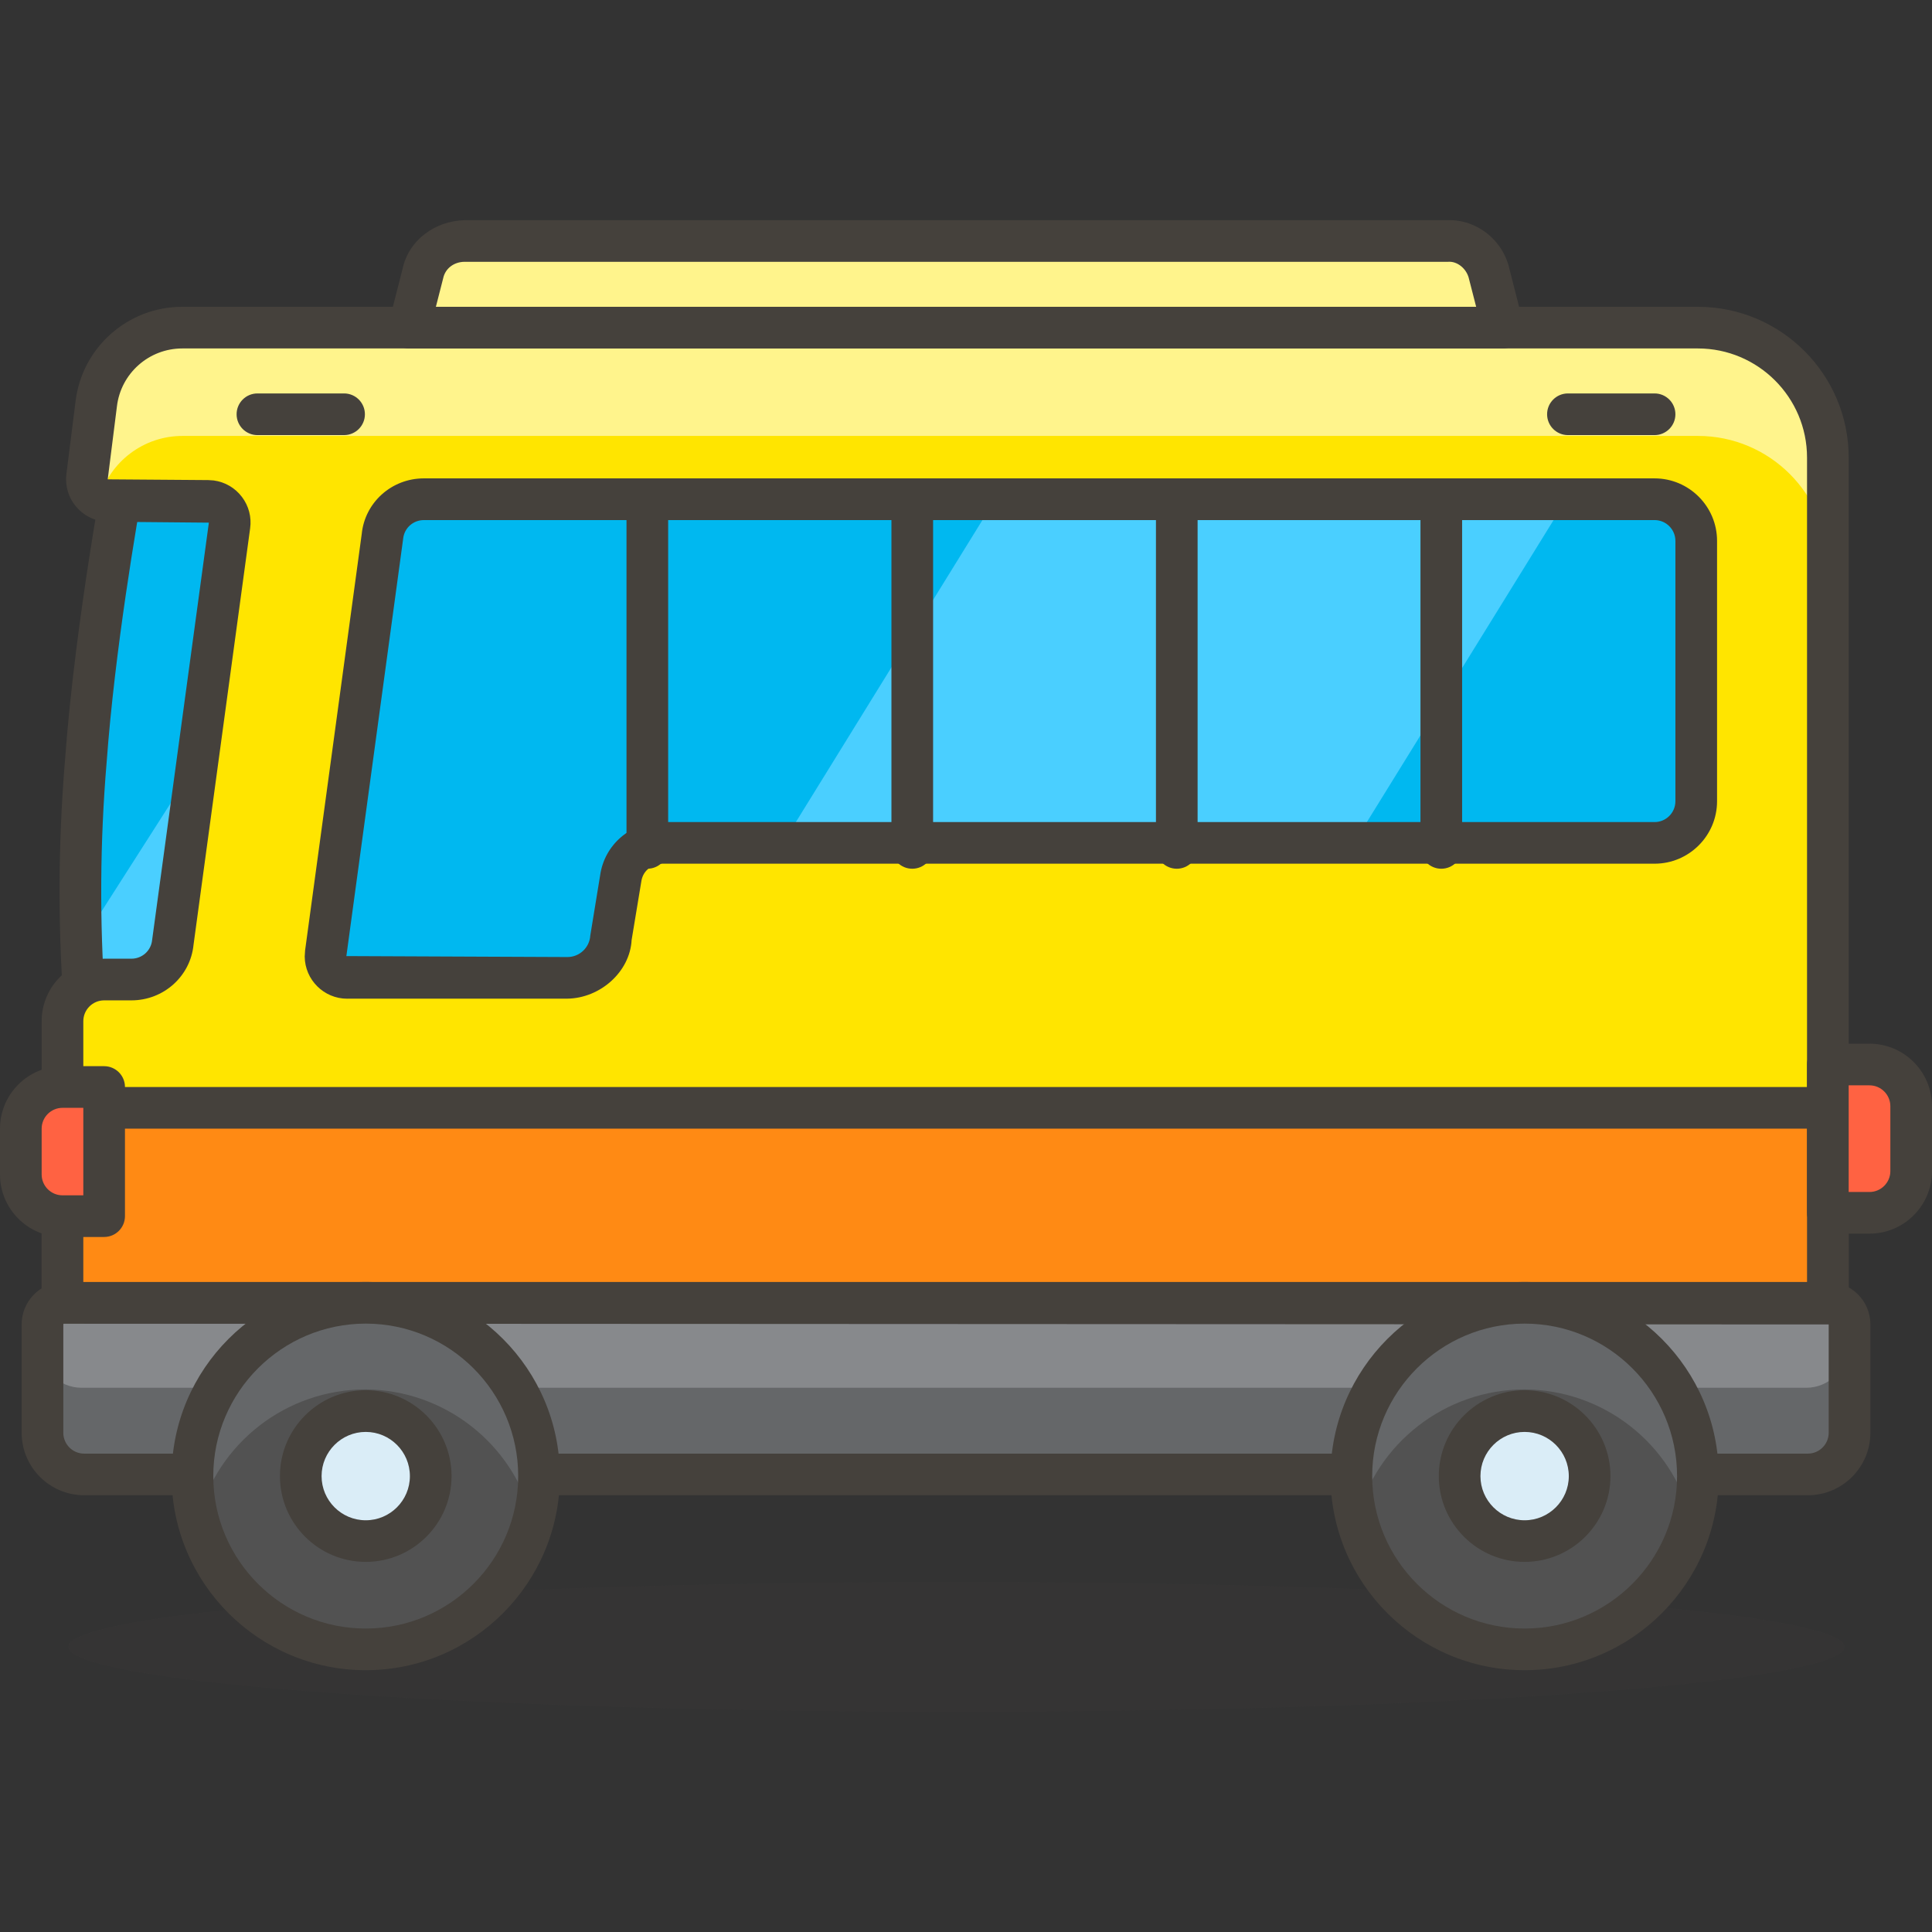 <?xml version="1.0" encoding="iso-8859-1"?>
<!-- Generator: Adobe Illustrator 21.0.0, SVG Export Plug-In . SVG Version: 6.00 Build 0)  -->
<svg xmlns="http://www.w3.org/2000/svg" xmlns:xlink="http://www.w3.org/1999/xlink" version="1.1" id="Capa_1" x="0px" y="0px" viewBox="0 0 46.38 46.38" style="enable-background:new 0 0 46.38 46.38;" xml:space="preserve" width="512" height="512">
<rect x="0" y="0" width="46.38" height="46.38" fill="#333333" stroke="none"/>
<g>
	<g id="_Group__514_">
		<path id="_Path__604_" style="fill:#00B8F0;" d="M3.06,10.985c0,0-0.75,3.87-1,7.29c-0.174,2.076-0.174,4.164,0,6.24h5.2v-13.53    H3.06z"/>
		<path id="_Path_2_596_" style="fill:#4ACFFF;" d="M1.96,22.625c0,1.16,0.11,1.89,0.11,1.89h5.2v-10.2L1.96,22.625z"/>
		<path style="fill:#45413C;" d="M7.26,25.015h-5.2c-0.26,0-0.477-0.199-0.498-0.458c-0.176-2.099-0.176-4.226,0-6.324    c0.249-3.405,1-7.305,1.007-7.344c0.045-0.235,0.251-0.405,0.491-0.405h4.2c0.276,0,0.5,0.224,0.5,0.5v13.53    C7.76,24.792,7.536,25.015,7.26,25.015z M2.523,24.015H6.76v-12.53H3.476c-0.195,1.077-0.719,4.114-0.917,6.827    C2.4,20.206,2.388,22.121,2.523,24.015z"/>
		
			<ellipse id="_Ellipse__584_" style="opacity:0.15;fill:#45413C;enable-background:new    ;" cx="22.96" cy="39.535" rx="21.32" ry="1.56"/>
		<path id="_Path_4_588_" style="fill:#FFE500;" d="M43.88,31.275H1.5v-6.76c0-0.552,0.448-1,1-1h0.65    c0.515,0.003,0.948-0.387,1-0.9l1.36-10c0.039-0.285-0.161-0.547-0.445-0.585C5.043,12.027,5.022,12.025,5,12.025H2.61    c-0.287,0.002-0.522-0.229-0.523-0.517c0-0.021,0.001-0.042,0.003-0.063l0.22-1.75c0.127-1.046,1.016-1.833,2.07-1.83h36.38    c1.723,0,3.12,1.397,3.12,3.12V31.275z"/>
		<g id="_Group_2_342_">
			<path id="_Path_5_577_" style="fill:#FFF48C;" d="M40.76,7.865H4.38c-1.054-0.003-1.943,0.784-2.07,1.83l-0.22,1.75     c-0.023,0.22,0.092,0.431,0.29,0.53c0.255-0.894,1.071-1.51,2-1.51h36.38c1.723,0,3.12,1.397,3.12,3.12v-2.6     C43.88,9.262,42.483,7.865,40.76,7.865z"/>
		</g>
		<path style="fill:#45413C;" d="M43.88,31.775H1.5c-0.276,0-0.5-0.224-0.5-0.5v-6.76c0-0.827,0.673-1.5,1.5-1.5h0.65    c0,0,0.001,0,0.002,0c0.261,0,0.475-0.193,0.5-0.45l1.362-10.018L2.61,12.525c-0.002,0-0.005,0-0.007,0    c-0.267,0-0.521-0.104-0.713-0.294c-0.194-0.191-0.302-0.447-0.304-0.719c0-0.021,0.004-0.104,0.007-0.125l0.221-1.755    C1.97,8.34,3.071,7.365,4.375,7.365c0.002,0,0.004,0,0.006,0H40.76c1.996,0,3.62,1.624,3.62,3.62v20.29    C44.38,31.552,44.156,31.775,43.88,31.775z M2,30.775h41.38v-19.79c0-1.445-1.176-2.62-2.62-2.62H4.38c-0.001,0-0.002,0-0.004,0    c-0.8,0-1.474,0.597-1.569,1.39l-0.221,1.752L5,11.525c0.022,0,0.11,0.006,0.132,0.009c0.27,0.037,0.51,0.177,0.675,0.394    c0.165,0.217,0.235,0.485,0.198,0.754l-1.359,10c-0.075,0.753-0.717,1.333-1.492,1.333c-0.002,0-0.004,0-0.006,0H2.5    c-0.276,0-0.5,0.225-0.5,0.5V30.775z"/>
		<path id="_Rectangle__203_" style="fill:#656769;" d="M1.5,31.275h42.38c0.287,0,0.52,0.233,0.52,0.52l0,0v2.6    c0,0.552-0.448,1-1,1H2.02c-0.552,0-1-0.448-1-1v-2.6C1.019,31.523,1.229,31.296,1.5,31.275z"/>
		<path id="_Path_7_518_" style="fill:#87898C;" d="M43.88,31.275H1.5c-0.287-0.011-0.529,0.213-0.54,0.5c0,0.007,0,0.014,0,0.02    v0.52c0,0.552,0.448,1,1,1h41.4c0.552,0,1-0.448,1-1v-0.52C44.361,31.523,44.151,31.296,43.88,31.275z"/>
		<path style="fill:#45413C;" d="M43.4,35.895H2.02c-0.827,0-1.5-0.673-1.5-1.5v-2.601c-0.002-0.53,0.412-0.979,0.942-1.019    c0.013-0.001,0.025-0.001,0.038-0.001h42.38c0.563,0,1.021,0.457,1.021,1.02v2.601C44.9,35.222,44.228,35.895,43.4,35.895z     M1.532,31.775c-0.007,0.003-0.012,0.01-0.012,0.018v2.603c0,0.275,0.224,0.5,0.5,0.5H43.4c0.275,0,0.5-0.225,0.5-0.5v-2.601    L1.532,31.775z"/>
		<g>
			<path id="_Path_8_493_" style="fill:#FFF48C;" d="M36.08,7.865H9.82l0.33-1.29c0.101-0.469,0.52-0.801,1-0.79h23.6     c0.48-0.011,0.899,0.321,1,0.79L36.08,7.865z"/>
			<path style="fill:#45413C;" d="M36.08,8.365H9.82c-0.154,0-0.3-0.071-0.395-0.193S9.297,7.891,9.335,7.741l0.33-1.29     c0.146-0.683,0.772-1.148,1.496-1.166H34.75c0.705-0.021,1.338,0.482,1.489,1.185l0.325,1.271c0.038,0.15,0.005,0.309-0.09,0.431     S36.234,8.365,36.08,8.365z M10.464,7.365h24.973l-0.171-0.666c-0.055-0.253-0.287-0.434-0.505-0.414H11.15     c-0.255,0.003-0.461,0.16-0.511,0.395L10.464,7.365z"/>
		</g>
		<path id="_Path_9_458_" style="fill:#00B8F0;" d="M13.62,23.475H8.34c-0.287,0.003-0.522-0.228-0.525-0.515    c0-0.025,0.001-0.05,0.005-0.075l1.36-10c0.052-0.513,0.485-0.903,1-0.9h29.54c0.552,0,1,0.448,1,1v6.25c0,0.552-0.448,1-1,1H15.9    c-0.502-0.005-0.93,0.363-1,0.86l-0.23,1.39C14.638,23.041,14.177,23.476,13.62,23.475z"/>
		<polygon id="_Path_10_422_" style="fill:#4ACFFF;" points="18.71,20.375 23.85,12.055 37.58,12.025 32.43,20.355   "/>
		<path style="fill:#45413C;" d="M8.333,23.975c-0.556,0-1.013-0.452-1.018-1.011c0-0.024,0.006-0.123,0.009-0.147l1.36-10    c0.075-0.753,0.716-1.333,1.491-1.333c0.002,0,0.005,0,0.007,0H39.72c0.827,0,1.5,0.673,1.5,1.5v6.25c0,0.827-0.673,1.5-1.5,1.5    H15.9c-0.282,0.019-0.47,0.183-0.505,0.43l-0.232,1.401c-0.041,0.768-0.755,1.398-1.544,1.409H8.34    C8.337,23.975,8.335,23.975,8.333,23.975z M10.178,12.485c-0.261,0-0.475,0.193-0.5,0.45L8.315,22.952l5.305,0.023    c0,0,0,0,0.001,0c0,0,0,0,0.001,0c0.291,0,0.532-0.228,0.549-0.519l0.236-1.443c0.103-0.731,0.727-1.28,1.498-1.278H39.72    c0.275,0,0.5-0.224,0.5-0.5v-6.25c0-0.276-0.225-0.5-0.5-0.5H10.18C10.179,12.485,10.179,12.485,10.178,12.485z"/>
		<g>
			<rect id="_Rectangle_3_162_" x="1.5" y="26.595" style="fill:#FF8A14;" width="42.38" height="4.68"/>
			<path style="fill:#45413C;" d="M43.88,31.775H1.5c-0.276,0-0.5-0.224-0.5-0.5v-4.68c0-0.276,0.224-0.5,0.5-0.5h42.38     c0.276,0,0.5,0.224,0.5,0.5v4.68C44.38,31.552,44.156,31.775,43.88,31.775z M2,30.775h41.38v-3.68H2V30.775z"/>
		</g>
		<g>
			<path id="_Rectangle_4_145_" style="fill:#FF6242;" d="M1.5,26.095h1l0,0v3.1l0,0h-1c-0.552,0-1-0.448-1-1v-1.1     C0.5,26.543,0.948,26.095,1.5,26.095z"/>
			<path style="fill:#45413C;" d="M2.5,29.695h-1c-0.827,0-1.5-0.673-1.5-1.5v-1.1c0-0.827,0.673-1.5,1.5-1.5h1     c0.276,0,0.5,0.224,0.5,0.5v3.1C3,29.471,2.776,29.695,2.5,29.695z M1.5,26.595c-0.276,0-0.5,0.225-0.5,0.5v1.1     c0,0.275,0.224,0.5,0.5,0.5H2v-2.1H1.5z"/>
		</g>
		<g>
			<path id="_Rectangle_5_114_" style="fill:#FF6242;" d="M43.88,25.555h1c0.552,0,1,0.448,1,1v1.56c0,0.552-0.448,1-1,1h-1l0,0     V25.555L43.88,25.555z"/>
			<path style="fill:#45413C;" d="M44.88,29.615h-1c-0.276,0-0.5-0.224-0.5-0.5v-3.56c0-0.276,0.224-0.5,0.5-0.5h1     c0.827,0,1.5,0.673,1.5,1.5v1.56C46.38,28.942,45.707,29.615,44.88,29.615z M44.38,28.615h0.5c0.275,0,0.5-0.225,0.5-0.5v-1.56     c0-0.275-0.225-0.5-0.5-0.5h-0.5V28.615z"/>
		</g>
		<circle id="_Path_12_364_" style="fill:#525252;" cx="8.78" cy="35.435" r="4.16"/>
		<circle id="_Path_13_345_" style="fill:#525252;" cx="36.6" cy="35.435" r="4.16"/>
		<path id="_Path_14_317_" style="fill:#656769;" d="M8.78,33.355c1.887,0.013,3.528,1.293,4,3.12c0.085-0.327,0.132-0.662,0.14-1    c0-2.298-1.863-4.16-4.161-4.159c-2.297,0-4.159,1.862-4.159,4.159c0.007,0.338,0.058,0.674,0.15,1    C5.221,34.636,6.881,33.351,8.78,33.355z"/>
		<path id="_Path_15_297_" style="fill:#656769;" d="M36.6,33.355c1.888,0.009,3.531,1.291,4,3.12c0.092-0.326,0.143-0.662,0.15-1    c0-2.298-1.862-4.16-4.159-4.161s-4.16,1.862-4.161,4.159c0,0,0,0.001,0,0.001c0.008,0.338,0.055,0.673,0.14,1    C33.044,34.638,34.702,33.354,36.6,33.355z"/>
		<path style="fill:#45413C;" d="M8.78,40.095c-2.569,0-4.66-2.091-4.66-4.66s2.09-4.66,4.66-4.66c2.57,0,4.66,2.091,4.66,4.66    S11.35,40.095,8.78,40.095z M8.78,31.775c-2.018,0-3.66,1.642-3.66,3.66s1.642,3.66,3.66,3.66s3.66-1.642,3.66-3.66    S10.798,31.775,8.78,31.775z"/>
		<path style="fill:#45413C;" d="M36.6,40.095c-2.569,0-4.659-2.091-4.659-4.66s2.09-4.66,4.659-4.66s4.66,2.091,4.66,4.66    S39.169,40.095,36.6,40.095z M36.6,31.775c-2.018,0-3.659,1.642-3.659,3.66s1.642,3.66,3.659,3.66c2.019,0,3.66-1.642,3.66-3.66    S38.618,31.775,36.6,31.775z"/>
		<g>
			<circle id="_Path_18_220_" style="fill:#DAEDF7;" cx="8.78" cy="35.435" r="1.56"/>
			<path style="fill:#45413C;" d="M8.78,37.495c-1.136,0-2.06-0.924-2.06-2.06s0.924-2.061,2.06-2.061s2.06,0.925,2.06,2.061     S9.916,37.495,8.78,37.495z M8.78,34.375c-0.584,0-1.06,0.476-1.06,1.061c0,0.584,0.475,1.06,1.06,1.06s1.06-0.476,1.06-1.06     C9.84,34.85,9.364,34.375,8.78,34.375z"/>
		</g>
		<g>
			<circle id="_Path_19_199_" style="fill:#DAEDF7;" cx="36.6" cy="35.435" r="1.56"/>
			<path style="fill:#45413C;" d="M36.6,37.495c-1.136,0-2.06-0.924-2.06-2.06s0.924-2.061,2.06-2.061s2.061,0.925,2.061,2.061     S37.735,37.495,36.6,37.495z M36.6,34.375c-0.584,0-1.06,0.476-1.06,1.061c0,0.584,0.476,1.06,1.06,1.06     c0.585,0,1.061-0.476,1.061-1.06C37.66,34.85,37.185,34.375,36.6,34.375z"/>
		</g>
		<path style="fill:#45413C;" d="M15.54,20.855c-0.276,0-0.5-0.224-0.5-0.5v-8.33c0-0.276,0.224-0.5,0.5-0.5s0.5,0.224,0.5,0.5v8.33    C16.04,20.632,15.816,20.855,15.54,20.855z"/>
		<path style="fill:#45413C;" d="M28.25,20.855c-0.276,0-0.5-0.224-0.5-0.5v-8.33c0-0.276,0.224-0.5,0.5-0.5s0.5,0.224,0.5,0.5v8.33    C28.75,20.632,28.526,20.855,28.25,20.855z"/>
		<path style="fill:#45413C;" d="M21.9,20.855c-0.276,0-0.5-0.224-0.5-0.5v-8.33c0-0.276,0.224-0.5,0.5-0.5s0.5,0.224,0.5,0.5v8.33    C22.4,20.632,22.176,20.855,21.9,20.855z"/>
		<path style="fill:#45413C;" d="M34.6,20.855c-0.276,0-0.5-0.224-0.5-0.5v-8.33c0-0.276,0.224-0.5,0.5-0.5s0.5,0.224,0.5,0.5v8.33    C35.1,20.632,34.876,20.855,34.6,20.855z"/>
		<path style="fill:#45413C;" d="M8.26,10.445H6.18c-0.276,0-0.5-0.224-0.5-0.5s0.224-0.5,0.5-0.5h2.08c0.276,0,0.5,0.224,0.5,0.5    S8.536,10.445,8.26,10.445z"/>
		<path style="fill:#45413C;" d="M39.72,10.445h-2.08c-0.276,0-0.5-0.224-0.5-0.5s0.224-0.5,0.5-0.5h2.08c0.276,0,0.5,0.224,0.5,0.5    S39.996,10.445,39.72,10.445z"/>
	</g>
</g>















</svg>
